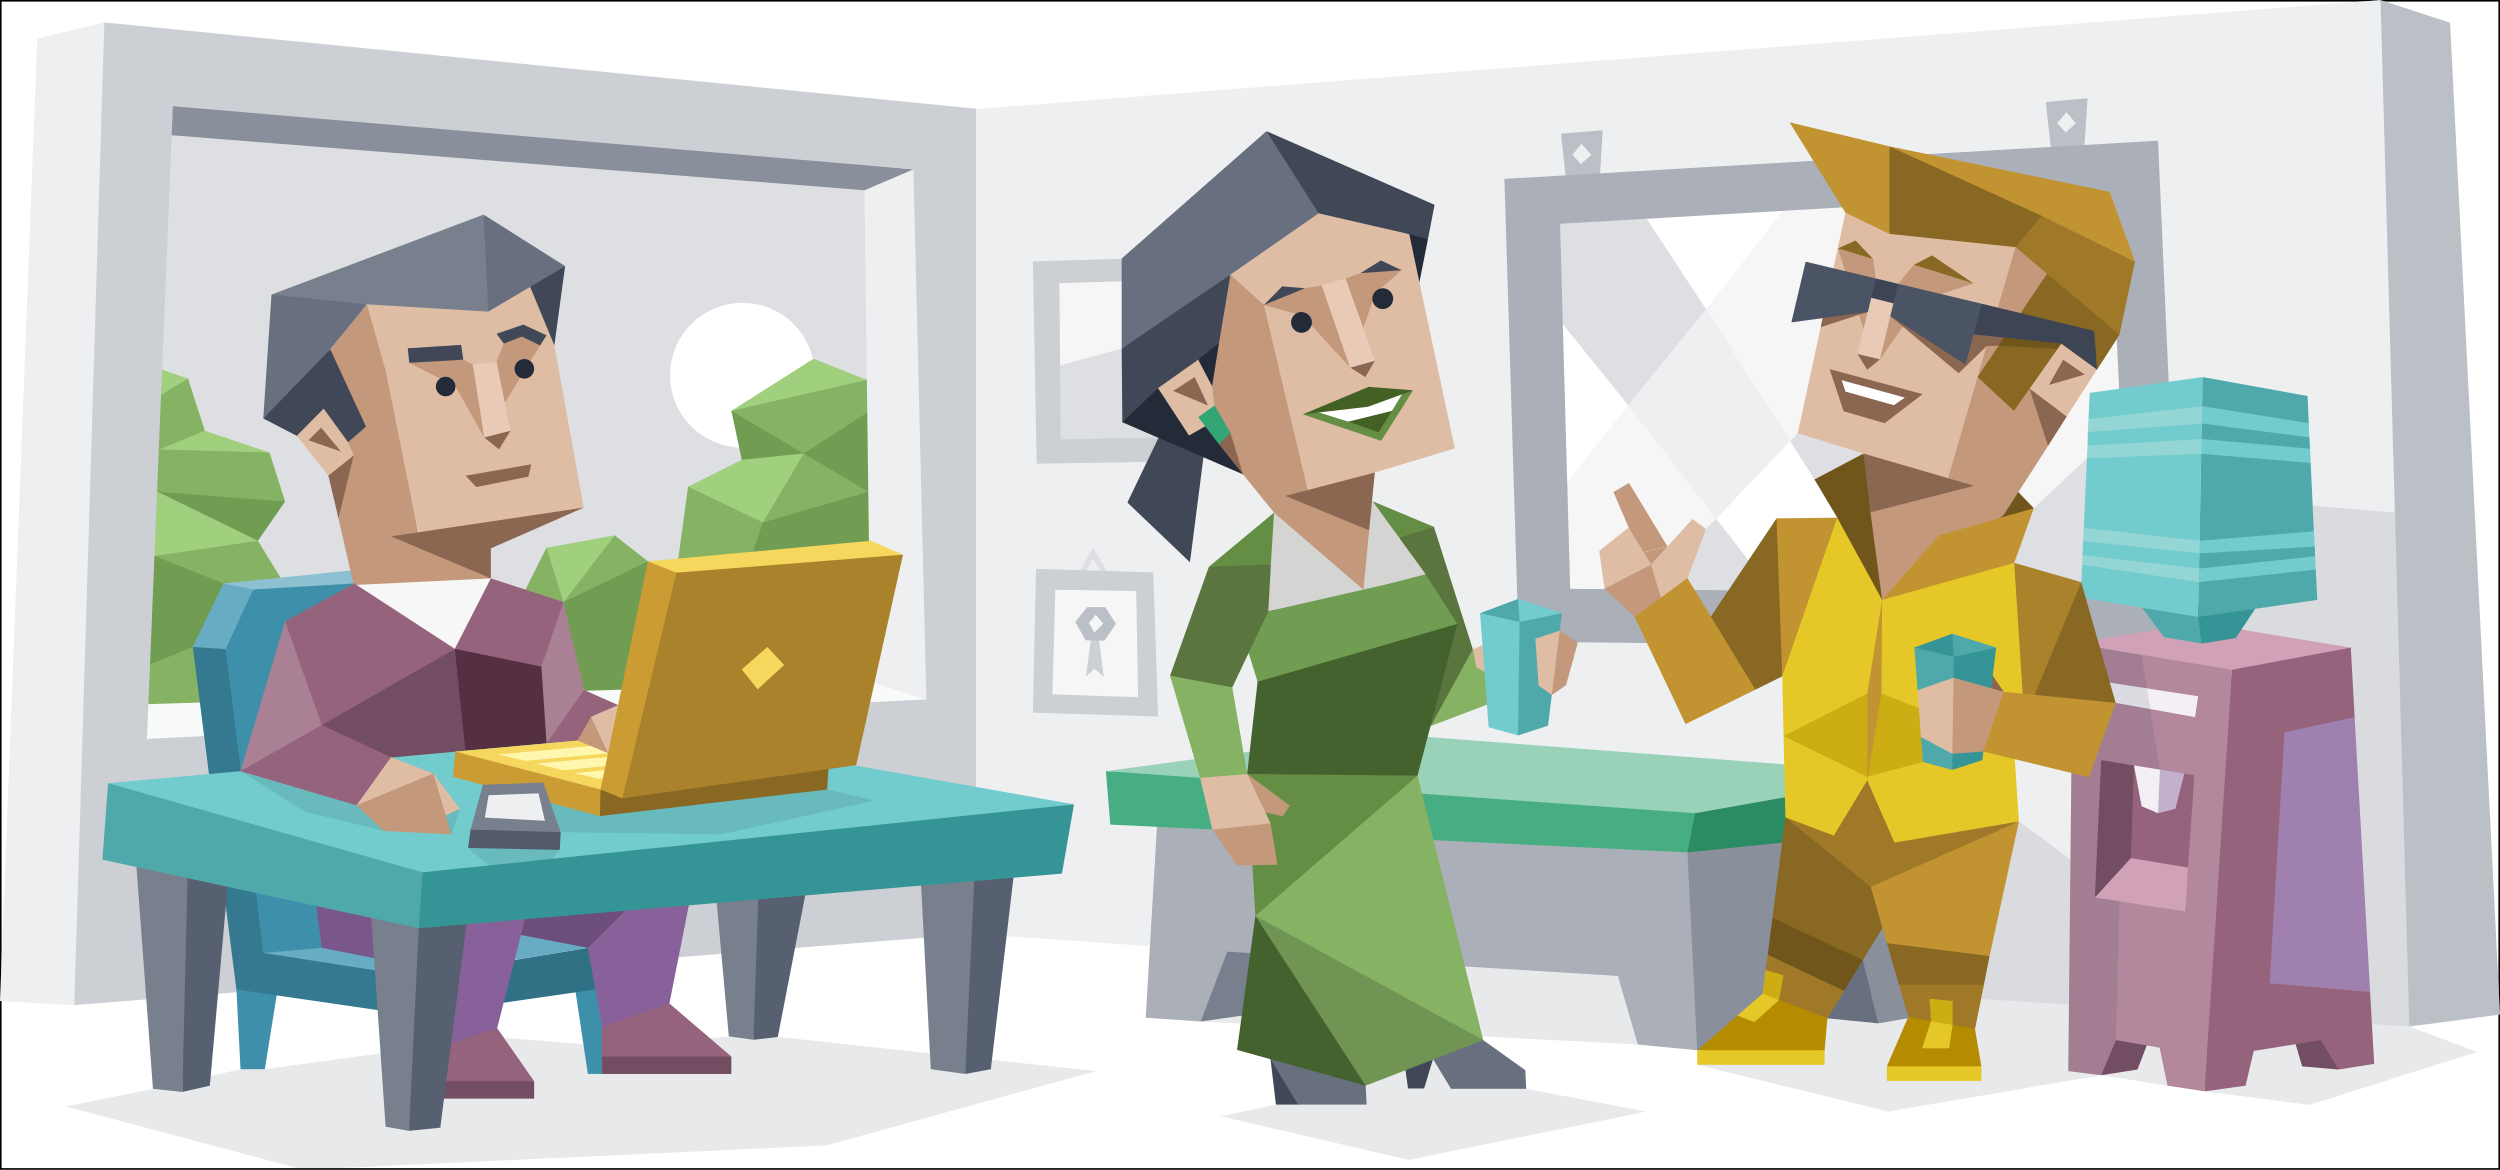 <?xml version="1.0" encoding="utf-8"?>
<!-- Generator: Adobe Illustrator 24.2.3, SVG Export Plug-In . SVG Version: 6.00 Build 0)  -->
<svg version="1.1" id="Layer_1" xmlns="http://www.w3.org/2000/svg" xmlns:xlink="http://www.w3.org/1999/xlink" x="0px" y="0px"
	 viewBox="0 0 791 370.1" style="enable-background:new 0 0 791 370.1;" xml:space="preserve">
<rect x="0" y="0" width="791" height="370.1" fill="#333333" stroke="none"/>
<style type="text/css">
	.st0{fill:#FFFFFF;stroke:#000000;stroke-miterlimit:10;}
	.st1{fill-rule:evenodd;clip-rule:evenodd;fill:#DDDFE2;}
	.st2{fill:#FFFFFF;}
	.st3{fill-rule:evenodd;clip-rule:evenodd;fill:#86B264;}
	.st4{fill-rule:evenodd;clip-rule:evenodd;fill:#709D52;}
	.st5{fill-rule:evenodd;clip-rule:evenodd;fill:#A0CF7E;}
	.st6{fill-rule:evenodd;clip-rule:evenodd;fill:#BBBFC6;}
	.st7{fill-rule:evenodd;clip-rule:evenodd;fill:#EEEFF1;}
	.st8{fill-rule:evenodd;clip-rule:evenodd;fill:#F6F6F7;}
	.st9{fill-rule:evenodd;clip-rule:evenodd;fill:#FFFFFF;}
	.st10{fill-rule:evenodd;clip-rule:evenodd;fill:#ABAFB8;}
	.st11{fill-rule:evenodd;clip-rule:evenodd;fill:#CCCFD4;}
	.st12{fill-rule:evenodd;clip-rule:evenodd;fill:#F9FAFA;}
	.st13{fill-rule:evenodd;clip-rule:evenodd;fill:#89909B;}
	.st14{opacity:0.1;fill-rule:evenodd;clip-rule:evenodd;fill:#1D2432;enable-background:new    ;}
	.st15{fill-rule:evenodd;clip-rule:evenodd;fill:#787F8D;}
	.st16{fill-rule:evenodd;clip-rule:evenodd;fill:#68707F;}
	.st17{fill-rule:evenodd;clip-rule:evenodd;fill:#99D1B9;}
	.st18{fill-rule:evenodd;clip-rule:evenodd;fill:#47AD82;}
	.st19{fill-rule:evenodd;clip-rule:evenodd;fill:#2B8B62;}
	.st20{fill-rule:evenodd;clip-rule:evenodd;fill:#3E90AA;}
	.st21{fill-rule:evenodd;clip-rule:evenodd;fill:#317186;}
	.st22{fill-rule:evenodd;clip-rule:evenodd;fill:#8DC1D2;}
	.st23{fill-rule:evenodd;clip-rule:evenodd;fill:#67ACC3;}
	.st24{fill-rule:evenodd;clip-rule:evenodd;fill:#347990;}
	.st25{fill-rule:evenodd;clip-rule:evenodd;fill:#576071;}
	.st26{fill-rule:evenodd;clip-rule:evenodd;fill:#96637C;}
	.st27{fill:#734D61;}
	.st28{fill-rule:evenodd;clip-rule:evenodd;fill:#6C4D7B;}
	.st29{fill-rule:evenodd;clip-rule:evenodd;fill:#88619A;}
	.st30{fill-rule:evenodd;clip-rule:evenodd;fill:#7A578A;}
	.st31{fill-rule:evenodd;clip-rule:evenodd;fill:#F7F7F7;}
	.st32{fill-rule:evenodd;clip-rule:evenodd;fill:#DFBDA5;}
	.st33{fill-rule:evenodd;clip-rule:evenodd;fill:#C3987B;}
	.st34{fill-rule:evenodd;clip-rule:evenodd;fill:#404857;}
	.st35{fill-rule:evenodd;clip-rule:evenodd;fill:#AA8094;}
	.st36{fill-rule:evenodd;clip-rule:evenodd;fill:#E8CAB6;}
	.st37{fill-rule:evenodd;clip-rule:evenodd;fill:#8B6651;}
	.st38{fill-rule:evenodd;clip-rule:evenodd;fill:#734D61;}
	.st39{fill-rule:evenodd;clip-rule:evenodd;fill:#543042;}
	.st40{fill:#232A38;}
	.st41{fill-rule:evenodd;clip-rule:evenodd;fill:#72CBCC;}
	.st42{fill-rule:evenodd;clip-rule:evenodd;fill:#CC9C34;}
	.st43{fill-rule:evenodd;clip-rule:evenodd;fill:#886822;}
	.st44{fill-rule:evenodd;clip-rule:evenodd;fill:#F4D75C;}
	.st45{fill-rule:evenodd;clip-rule:evenodd;fill:#FFF7AE;}
	.st46{fill-rule:evenodd;clip-rule:evenodd;fill:#51596A;}
	.st47{fill-rule:evenodd;clip-rule:evenodd;fill:#AA822B;}
	.st48{fill-rule:evenodd;clip-rule:evenodd;fill:#4FA9AA;}
	.st49{fill-rule:evenodd;clip-rule:evenodd;fill:#359496;}
	.st50{fill-rule:evenodd;clip-rule:evenodd;fill:#B3889D;}
	.st51{fill-rule:evenodd;clip-rule:evenodd;fill:#D1A1B8;}
	.st52{fill:#94D5D5;}
	.st53{fill-rule:evenodd;clip-rule:evenodd;fill:#9F80AE;}
	.st54{fill-rule:evenodd;clip-rule:evenodd;fill:#F3EFF5;}
	.st55{fill-rule:evenodd;clip-rule:evenodd;fill:#C3B0CC;}
	.st56{fill-rule:evenodd;clip-rule:evenodd;fill:#C29431;}
	.st57{fill-rule:evenodd;clip-rule:evenodd;fill:#71561C;}
	.st58{fill-rule:evenodd;clip-rule:evenodd;fill:#B58B00;}
	.st59{fill-rule:evenodd;clip-rule:evenodd;fill:#E5C828;}
	.st60{fill:#E5C828;}
	.st61{fill-rule:evenodd;clip-rule:evenodd;fill:#9F7928;}
	.st62{fill-rule:evenodd;clip-rule:evenodd;fill:#3D4554;}
	.st63{fill-rule:evenodd;clip-rule:evenodd;fill:#4B5464;}
	.st64{fill-rule:evenodd;clip-rule:evenodd;fill:#CCAD14;}
	.st65{fill-rule:evenodd;clip-rule:evenodd;fill:#232A38;}
	.st66{fill-rule:evenodd;clip-rule:evenodd;fill:#5A753D;}
	.st67{fill-rule:evenodd;clip-rule:evenodd;fill:#648E43;}
	.st68{fill-rule:evenodd;clip-rule:evenodd;fill:#44622D;}
	.st69{fill-rule:evenodd;clip-rule:evenodd;fill:#D4D4D3;}
	.st70{fill-rule:evenodd;clip-rule:evenodd;fill:#709453;}
	.st71{fill-rule:evenodd;clip-rule:evenodd;fill:#33A474;}
	.st72{fill-rule:evenodd;clip-rule:evenodd;fill:#446125;}
</style>
<rect x="0" class="st0" width="791" height="370.1"/>
<polygon class="st1" points="41.6,22.5 295.9,51.6 291.1,235.3 34.2,247.8 "/>
<ellipse transform="matrix(0.16 -0.987 0.987 0.16 80.177 331.577)" class="st2" cx="234.9" cy="118.7" rx="22.9" ry="22.9"/>
<polygon class="st3" points="284.3,124.1 274.2,120.2 257.4,117.5 231.4,130 237.7,138.4 234.7,145.5 233.1,153 217.7,154 
	214,181.2 205,177.6 194.5,169.4 183.9,175 172.9,173.3 163.8,191.5 140.9,203.3 96.4,195.2 81.6,171.1 81.6,163.4 90.2,158.7 
	85.3,143.2 69.6,140.6 64.8,136.3 59.5,119.8 42.6,116.7 37.8,245.4 280.1,230.9 "/>
<polygon class="st4" points="231.4,130 254.3,143.5 284.3,124.1 274.7,155.6 254.3,143.5 234.7,145.5 "/>
<polygon class="st4" points="274.7,155.6 241.4,165.3 232.3,191.3 248.1,221.3 282.6,219.4 289,186.6 "/>
<polygon class="st4" points="205,177.6 178.3,190.5 161,201.6 156.8,218.1 172.4,226.7 207.8,225.3 209.5,199.9 "/>
<polygon class="st4" points="90.2,158.7 49.8,155.6 81.6,171.1 "/>
<polygon class="st4" points="44.7,174.2 70.7,184.6 70,200.8 61,204.7 39,213.7 "/>
<polygon class="st5" points="59.5,119.8 43.7,129.3 41.6,113.7 "/>
<polygon class="st5" points="64.8,136.3 50.4,142.2 85.3,143.2 "/>
<polygon class="st5" points="81.6,171.1 48.9,175.9 44.2,166.1 49.8,155.6 "/>
<polygon class="st5" points="194.5,169.4 178.3,190.5 172.9,173.3 "/>
<polygon class="st5" points="217.7,154 241.4,165.3 254.3,143.5 234.7,145.5 "/>
<polygon class="st5" points="231.4,130 257.4,113.5 274.2,120.2 "/>
<polygon class="st6" points="753.2,0 775.2,7.2 791,321 762.3,324.8 743.8,200.5 "/>
<polygon class="st7" points="308.8,34.5 753.2,0 762.3,324.8 594.8,314 470.6,293.7 388.3,301.1 308.8,295.5 303,137.2 "/>
<polygon class="st6" points="495.8,59.7 493.9,42.3 507.1,41.2 506,59.5 "/>
<polygon class="st7" points="497.5,49 500.4,45.5 503.5,49 500.2,51.9 "/>
<polygon class="st6" points="649.2,49.7 647.3,32.3 660.5,31.1 659.3,49.5 "/>
<polygon class="st7" points="650.9,39 653.8,35.5 656.8,39 653.6,41.9 "/>
<polygon class="st8" points="484.3,65.3 676.2,54.1 683,194.6 487.8,192.8 "/>
<polygon class="st7" points="539.8,97.8 574.1,151.7 605.5,182.3 574.1,204.2 515.1,128.2 519,106.5 "/>
<polygon class="st1" points="490.4,64.9 517.6,63.9 539.8,97.8 515.1,128.2 489.6,96.6 "/>
<polygon class="st9" points="539.8,97.8 568.8,60.7 517.6,63.9 "/>
<polygon class="st9" points="515.1,128.2 489.6,160.4 489.6,96.6 "/>
<polygon class="st1" points="568.8,137.1 566.4,139.6 559.3,156.6 543,164.1 539.8,167.4 520.1,190.4 558.8,194.6 609.1,195.2 
	623.9,145 580.1,132.6 "/>
<polygon class="st9" points="543,164.1 574.1,204.2 602.6,185.8 574.1,151.7 566.4,139.6 "/>
<polygon class="st1" points="643.5,160.8 660.3,145 677.6,131.5 669.4,189.1 663.5,195.8 627,191.1 635.8,175 "/>
<path class="st10" d="M682.8,44.5L476,56.6l4.5,146.4l209.4,2.4L682.8,44.5z M496.8,186.3l-3.2-115.5l173.9-10.1l6.1,127.3
	L496.8,186.3z"/>
<polygon class="st8" points="333,86.7 373.4,85.4 373.8,141.2 333.5,142.1 "/>
<polygon class="st1" points="333.9,116 354.9,110.3 370.2,110.3 373.1,140.6 333.9,141.6 "/>
<path class="st11" d="M378.2,81.2l-51.4,1.5l1.2,64l51.4-0.8L378.2,81.2z M335.6,139l-0.4-49.4l36-1.1l0.4,49.8L335.6,139z"/>
<polygon class="st1" points="340.9,182.3 345.8,173.2 351.5,182.7 349.5,182.7 345.7,176.8 342.5,182.7 "/>
<polygon class="st11" points="327.8,180 364.9,181.1 366.4,226.7 326.8,225.5 "/>
<polygon class="st8" points="333.9,186.6 359.5,187 360.1,220.6 333,219.7 "/>
<polygon class="st11" points="347.6,201.4 349.2,214.1 346.3,211.6 343.6,214 345.3,201.1 346.5,201 "/>
<polygon class="st6" points="340.2,196.8 344,192.1 349.7,192.1 353.1,197.4 349.4,202.7 343.5,202.6 "/>
<polygon class="st8" points="344.5,197.1 346.7,194.5 349.1,197.3 346.3,200.1 "/>
<polygon class="st12" points="275.5,215.8 36.5,223.1 36.5,241.3 300,228.5 297.3,217.6 "/>
<polygon class="st7" points="273.5,60.2 275.5,215.8 293.1,221.3 303,167.8 295.4,44.5 "/>
<polygon class="st13" points="289,53.6 273.5,60.2 49.5,42.4 49.5,29.8 "/>
<path class="st7" d="M33,7.1l-21.2,5.1L0,316.7l23.5,1.4c0,0,14.3-147.8,14.3-149.5C37.8,166.8,33,7.1,33,7.1z"/>
<path class="st11" d="M33,7.1l-9.5,310.9l285.3-22.6v-261L33,7.1z M46.5,233.8l8.2-200.2L289,53.6l4.1,167.7L46.5,233.8z"/>
<polygon class="st14" points="20.9,350.1 48.4,344.5 76.1,338.3 80.7,331.8 83.8,338.3 157.3,328.2 196.6,331.3 230.6,327.9 
	239,320.5 246.1,328.1 346.7,338.9 261.5,362.4 96,370.1 "/>
<polygon class="st14" points="362.5,322 375.8,313.4 379.9,323.2 518.2,330.5 535.2,322.1 545.4,330.8 537,336.9 597.5,351.7 
	664.8,340.2 685.8,343.5 696,334.3 697.5,345.3 730.7,349.6 783.8,332.8 762.3,324.8 757.7,162.2 716.6,158.7 694.3,182.7 
	689.9,212.9 663.5,278.1 638.8,259.9 556.3,275.1 388.1,282.8 "/>
<polygon class="st14" points="403.7,349.5 386.2,353.2 445.7,367 520.8,351.7 482.9,344.5 461.1,334.1 439.7,327.4 418.2,343.5 "/>
<polygon class="st15" points="379.9,323.2 394.6,321.1 412.2,295.5 383.5,295.5 "/>
<polygon class="st16" points="594.3,323.8 578.2,322.2 577,313.9 571.7,293 593.1,297.7 "/>
<polygon class="st13" points="533.9,269.7 569.7,258.7 600.2,262.5 610.5,321 594.3,323.8 589.4,303.8 560.8,306.9 557.7,327 
	537,332.3 527.8,286.1 "/>
<polygon class="st10" points="366.4,255.7 362.5,322 379.9,323.2 388.3,301.1 511.9,308.8 518.2,330.5 537,332.3 533.9,269.7 
	460.3,250.4 "/>
<polygon class="st17" points="349.9,244 535.2,263.2 605.7,245 437.5,232.1 "/>
<polygon class="st18" points="349.9,244 351.3,260.9 533.9,269.7 541,262.2 536.3,257.3 "/>
<polygon class="st19" points="533.9,269.7 606.7,262.2 605.7,245 536.3,257.3 "/>
<polygon class="st20" points="74.8,313.1 76.1,338.3 83.8,338.3 88.5,308.9 "/>
<polygon class="st20" points="181.7,311.1 186,339.8 190.5,339.8 196.9,307.1 "/>
<polygon class="st21" points="131.8,308.9 186,299.9 194.8,298.3 193,312.4 131.2,321.3 "/>
<polygon class="st22" points="70.7,184.6 129.5,178.6 139.2,188.8 74,190.5 "/>
<polygon class="st23" points="61,204.7 70.7,184.6 80.1,186.5 72.4,213.8 "/>
<polygon class="st24" points="71.4,205.4 61,204.7 74.8,313.1 131.2,321.3 131.8,308.9 84.8,296.5 "/>
<polygon class="st23" points="83.3,301.5 130.7,308.9 186,299.9 198.4,289.8 146.6,277.1 97.6,289.8 "/>
<polygon class="st20" points="80.1,186.5 112.1,184.6 144.1,184.6 156.8,293.7 101.8,299.9 83.3,301.5 71.4,205.4 "/>
<polygon class="st15" points="226,277.1 230.6,327.9 238.4,329 244.3,272.8 "/>
<polygon class="st25" points="238.4,329 246.1,328.1 257.4,269.7 240.3,272.8 "/>
<polygon class="st25" points="305.4,339.8 313.5,338.3 322,266.4 303,268.9 "/>
<polygon class="st15" points="291.1,273.8 294.5,338.3 305.4,339.8 308.8,266.6 "/>
<polygon class="st25" points="57.7,345.5 66.4,343.5 73.3,265.8 56.2,269.9 "/>
<polygon class="st15" points="42.6,266.6 48.4,344.5 57.7,345.5 59.5,270.8 "/>
<polygon class="st26" points="157.3,325.3 169,342.1 155.3,345.1 136.1,342.1 136.1,332.5 145.5,325.1 "/>
<rect x="136.1" y="342.1" class="st27" width="32.9" height="5.5"/>
<polygon class="st26" points="211.8,317.5 231.4,334.3 211,337.3 190.5,334.3 190.5,324.8 200,317.4 "/>
<rect x="190.5" y="334.3" class="st27" width="40.9" height="5.5"/>
<polygon class="st28" points="153.7,293.7 186,299.9 213.2,283.8 169.8,277.1 "/>
<polygon class="st29" points="186,299.9 190.5,324.8 211.8,317.5 219.6,278.1 203.9,282.1 "/>
<polygon class="st30" points="98.6,276 101.8,299.9 133.7,306.2 139.3,285.8 "/>
<polygon class="st29" points="137.1,291.1 167,287.3 157.3,325.3 136.1,332.5 133.7,306.2 "/>
<polygon class="st31" points="112.1,184.6 145.9,216.5 155.3,183 133,179.5 "/>
<polygon class="st32" points="154.5,98.6 162.5,90 171.6,88.3 184.7,160.6 160.9,166.6 132.6,168.6 118.8,119.4 116.1,96.3 
	135.7,93.9 "/>
<polygon class="st33" points="149.6,171.8 184.7,160.6 132.6,170.1 122,117.2 116.1,96.3 104.5,110.5 107.8,121.5 115.8,135 
	112.2,136 110.1,139.9 105.8,136.8 102.4,129.3 98.6,135.2 93.9,137.9 100.8,143.6 103.9,150.5 105.9,154.9 107,163.6 111.9,185.1 
	155.3,183 "/>
<polygon class="st34" points="175.4,109.3 178.8,84.2 165.9,86.3 "/>
<polygon class="st35" points="178.3,190.5 184.8,218.3 187.9,242.8 169.8,240.7 169,206.8 "/>
<polygon class="st26" points="184.8,218.3 195.6,223.1 196.9,242.1 177.4,243.6 172.9,235.2 "/>
<polygon class="st33" points="129.5,114.8 144.1,122.3 153.2,138.4 152.1,123.4 149.6,115.4 146.6,113.8 139.9,112.8 "/>
<polygon class="st33" points="159.4,108.7 157.1,114.4 156.8,120.3 159.7,127.5 170.9,109.3 165,104.6 "/>
<polygon class="st34" points="145.9,109.1 129,110.2 129.5,114.8 146.6,113.8 "/>
<polygon class="st34" points="157.1,105.6 165.6,102.7 172.9,106.1 170.9,109.3 165.1,106.5 159.4,108.7 "/>
<polygon class="st36" points="157.1,114.4 161.5,136.3 158,138.7 153.2,138.4 149.6,115.4 "/>
<polygon class="st32" points="110.1,139.9 111.9,144.1 107.4,150.9 103.9,150.5 93.9,137.9 102.4,129.3 "/>
<polygon class="st16" points="154.5,98.6 178.8,84.2 153,67.9 151,84.8 "/>
<polygon class="st15" points="154.5,98.6 153,67.9 85.9,93.2 100.3,97.6 116.1,96.3 "/>
<polygon class="st16" points="85.9,93.2 83.3,132.4 95,122.6 104.5,110.5 116.1,96.3 "/>
<polygon class="st34" points="104.5,110.5 115.8,135 110.1,139.9 102.4,129.3 93.9,137.9 83.3,132.4 "/>
<polygon class="st37" points="97.6,139.3 101.6,135.3 107.9,142.9 "/>
<polygon class="st37" points="103.9,150.5 111.9,144.1 107.1,164 "/>
<polygon class="st37" points="161.5,136.3 157.9,142.2 153.2,138.4 "/>
<polygon class="st26" points="112.1,184.6 143.9,205.3 125.6,219.9 103,233.8 95.4,216.3 90.2,196.6 "/>
<polygon class="st26" points="155.3,183 178.3,190.5 171.3,210.9 158.4,213.7 143.9,205.3 "/>
<polygon class="st38" points="101.8,229.4 109.3,255.8 117.1,262.4 150.2,265.8 150.4,232.9 143.9,205.3 "/>
<polygon class="st39" points="143.9,205.3 171.3,210.9 174.7,261.8 150.2,265.8 "/>
<path class="st40" d="M169,116.7c0,1.7-1.4,3.1-3.1,3.1c-1.7,0-3.1-1.4-3.1-3.1c0-1.7,1.4-3.1,3.1-3.1S169,115,169,116.7
	C169,116.7,169,116.7,169,116.7z"/>
<path class="st40" d="M144.1,122.3c0,1.7-1.4,3.1-3.1,3.1s-3.1-1.4-3.1-3.1c0-1.7,1.4-3.1,3.1-3.1
	C142.6,119.2,144.1,120.6,144.1,122.3C144.1,122.3,144.1,122.3,144.1,122.3z"/>
<polygon class="st37" points="123.7,169.7 184.7,160.6 155.3,173.5 155.3,183 "/>
<polygon class="st41" points="34.2,247.8 211.5,231.7 339.8,254.5 133.3,284.8 "/>
<polygon class="st14" points="261.7,249.8 276.8,253.3 228,264 177.4,263.3 157.1,246.9 216.9,242.8 "/>
<polygon class="st14" points="76.1,244 96.4,256.8 121.4,262.9 133.7,260.5 142.8,264 145.5,255.9 114.9,245.4 "/>
<polygon class="st14" points="177.1,268.9 174.7,271.8 154.5,273.8 148.1,268.3 159.3,264.3 "/>
<polygon class="st35" points="90.2,196.6 76.1,244 98.5,246.9 101.8,229.4 "/>
<polygon class="st26" points="101.8,229.4 123.7,239.6 122.9,246.9 112.8,254.8 76.1,244 "/>
<polygon class="st37" points="147.3,150.5 168.1,146.9 167.2,150.8 150.7,154.1 "/>
<polygon class="st32" points="123.7,239.6 137.1,244.7 128.2,254.8 112.8,254.8 "/>
<polygon class="st32" points="137.1,244.7 145.5,255.9 139.4,258.7 "/>
<polygon class="st33" points="137.1,244.7 142.8,264 121.4,262.9 112.8,254.8 "/>
<polygon class="st42" points="144.1,237.8 143.3,245.8 189.8,258.2 196.2,245.3 "/>
<polygon class="st43" points="189.8,258.2 261.7,249.8 262.3,240.7 209.2,241.4 190,249.8 "/>
<polygon class="st44" points="144.1,237.8 211.5,231.7 262.3,240.7 190,249.8 "/>
<polygon class="st45" points="157.7,238.7 211.1,233.8 246.1,240.2 189.1,246.4 "/>
<polygon class="st44" points="163.3,241 225.7,235.3 228,236.1 166.6,241.9 "/>
<polygon class="st44" points="176.6,243.9 238.2,237.6 240.6,238.3 178.5,245 "/>
<polygon class="st15" points="152.8,248.3 171.9,247.6 177.4,263.3 161.1,265.4 148.9,262.5 "/>
<polygon class="st46" points="148.9,262.5 148.1,268.3 177.1,268.9 177.4,263.3 "/>
<polygon class="st7" points="153.4,258.7 154.6,251.6 170.4,251 172.4,259.7 "/>
<polygon class="st33" points="195.6,223.1 187,226.8 182.7,234.3 192.4,238.3 200.8,235.6 "/>
<polygon class="st32" points="187,226.8 192.4,238.3 202.5,235.6 195.6,223.1 "/>
<polygon class="st42" points="190,249.8 205,177.6 227,181.2 196.9,252.6 "/>
<polygon class="st44" points="205,177.6 275.5,171.1 285.7,175.5 247.7,187 214,181.2 "/>
<polygon class="st47" points="214,181.2 285.7,175.5 270.9,242.1 196.9,252.6 "/>
<polygon class="st44" points="234.7,211.8 242.8,204.7 248.1,210.4 239.7,218.1 "/>
<polygon class="st15" points="117.1,284.8 122,356.5 129.4,357.8 137.5,289.7 "/>
<polygon class="st25" points="129.4,357.8 139.3,356.8 148.9,282.5 132.5,293.7 "/>
<polygon class="st48" points="34.2,247.8 32.4,272 132.5,293.7 140.2,284.8 133.7,276 "/>
<polygon class="st49" points="132.5,293.7 336,276.4 339.8,254.5 133.7,276 "/>
<polygon class="st38" points="664.8,340.2 676.3,338.4 683,321 664.8,325.4 "/>
<polygon class="st38" points="739.9,338.4 728.4,337.4 722.8,318.4 737.6,321 "/>
<polygon class="st26" points="706.2,211.9 720,206.5 743.8,204.9 745,226.9 736.6,265.4 749.9,313.9 751.2,336.6 739.9,338.4 
	734.3,329.1 713.1,332.5 710.5,343.5 697.5,345.3 698.4,261.3 "/>
<polygon class="st50" points="655.8,203.6 654.4,338.9 664.8,340.2 669.5,329.1 683.3,331.5 685.8,343.5 697.5,345.3 706.2,211.9 
	674.2,203.6 "/>
<polygon class="st51" points="655.8,203.6 695.7,197 743.8,204.9 706.2,211.9 "/>
<polygon class="st49" points="696.5,203.6 707.4,201.9 716.6,188 693.2,191.6 "/>
<polygon class="st48" points="675.6,189.4 684.7,201.6 696.5,203.6 695.5,195.2 686.3,189.8 "/>
<polygon class="st41" points="661.2,124.3 696.9,119.3 696.3,151 695.5,195.2 658.3,189.1 658.8,178.7 660.6,177.4 658.9,175.6 
	659.1,171.2 660.6,169.6 659.3,167 660.3,145 662,142.8 660.5,141 660.6,136.7 663.1,134.4 660.8,132.6 "/>
<polygon class="st48" points="696.9,119.3 730.1,125.3 730.5,133.9 728.2,135.8 730.7,138.4 730.9,142 729.2,143.8 731.1,146.5 
	732.1,168.1 729,170.7 732.4,172.9 732.5,176 731.1,178.6 732.7,180.2 733.2,189.8 695.5,195.2 "/>
<polygon class="st52" points="660.6,136.7 696.7,134 698.2,131.3 696.8,128.5 660.8,132.6 "/>
<polygon class="st52" points="696.5,143.6 698.5,141.1 696.6,138.9 660.5,141 660.3,145 "/>
<polygon class="st52" points="695.7,184.2 698.8,181.4 695.8,179.9 658.9,175.6 658.8,178.7 "/>
<polygon class="st52" points="695.9,175.1 697.4,173.1 696,171.1 659.3,167 659.1,171.2 "/>
<polygon class="st41" points="696.8,128.5 730.5,133.9 730.7,138.4 696.7,134 "/>
<polygon class="st41" points="696.6,138.9 730.9,142 731.1,146.5 696.5,143.6 "/>
<polygon class="st41" points="696,171.1 732.1,168.1 732.4,172.9 695.9,175.1 "/>
<polygon class="st41" points="695.8,179.9 732.5,176 732.7,180.2 695.7,184.2 "/>
<polygon class="st53" points="745,226.9 722.8,231.7 718.1,311.1 749.9,313.9 "/>
<polygon class="st54" points="665.6,215.7 695.5,220.3 694.5,226.9 665,221.6 "/>
<polygon class="st26" points="667.8,244.5 675.2,242.2 682.8,246.9 691.1,244.8 694.3,245.3 692.3,274.5 667.5,279.4 "/>
<polygon class="st38" points="675.2,242.2 674.2,271.5 673.9,279.9 662.8,284 664.8,240.5 "/>
<polygon class="st51" points="662.8,284 674.2,271.5 692.3,274.5 691.4,288.4 "/>
<polygon class="st54" points="675.2,242.2 677.6,255.1 682.8,257.3 685.3,249.4 683.4,243.5 "/>
<polygon class="st55" points="682.8,257.3 688.3,255.9 691.1,244.8 683.4,243.5 "/>
<polygon class="st14" points="655.8,203.6 677.6,207.2 683.4,243.5 664.8,240.5 662.8,284 670.6,285.1 669.5,329.1 664.8,340.2 
	654.4,338.9 "/>
<polygon class="st43" points="658.5,184.2 629.5,227.8 648.9,234.4 669.4,222.4 "/>
<polygon class="st43" points="562.1,164 539.3,198.1 542.7,214.4 555.4,218.2 563.9,214 566.8,185.2 "/>
<polygon class="st56" points="555.4,218.2 533.9,182.9 523.9,186.5 517.2,195.2 533.3,229.1 "/>
<polygon class="st43" points="564.9,258.6 560.8,290.4 571,306.9 589.4,303.8 607.4,274.3 "/>
<polygon class="st57" points="589.4,303.8 560.8,290.4 559.3,302.1 568.8,313.9 583.5,313.5 "/>
<polygon class="st58" points="557.1,316.7 549.7,321.3 537,332.4 560.1,334.1 577.3,332.4 578.2,322.2 562.1,312.8 "/>
<polygon class="st59" points="562.9,316.4 555.1,323.4 549.7,321.3 557.7,314.4 560.8,312.8 "/>
<polygon class="st56" points="591.9,280.6 597,298.4 613.3,306.9 629.5,302.5 638.8,259.9 604.5,269.9 "/>
<polygon class="st43" points="629.5,302.5 597,298.4 600.8,311.5 614.5,319.2 627.7,311.6 "/>
<polygon class="st58" points="603.8,321.7 597,337.4 613.5,339.7 626.9,337.4 624.9,325.6 617.8,321.1 614.2,320.1 610.8,320.1 "/>
<rect x="597" y="337.4" class="st60" width="29.9" height="4.6"/>
<polygon class="st59" points="617.8,324.2 616.7,331.7 608.1,331.7 611,323 614.2,322.2 "/>
<rect x="537" y="332.3" class="st60" width="40.3" height="4.6"/>
<polygon class="st61" points="564.9,258.6 591.9,280.6 638.8,259.9 606.3,255.4 590.8,245.8 581.3,252.9 "/>
<polygon class="st59" points="569.7,168.9 581.3,163.8 589.2,174.6 595.5,189.8 616.5,182.7 637.3,178.1 647,188.9 640.5,227.8 
	637.3,237.9 638.8,259.9 599.4,266.6 590.8,246.9 580.2,264.4 564.9,258.6 563.9,214 "/>
<polygon class="st57" points="643.5,160.8 635.7,152.7 634.5,160.1 629.7,168.1 "/>
<polygon class="st57" points="589.6,143.5 574.1,151.7 581.3,163.8 595.5,189.8 594.8,163.3 "/>
<polygon class="st47" points="640.5,227.8 637.3,178.1 658.5,184.2 "/>
<polygon class="st56" points="562.1,164 563.9,214 581.3,163.8 "/>
<polygon class="st32" points="642.9,78.7 600.6,62.2 583.9,67.3 568.8,137.1 589.6,143.5 592.4,152.6 595.3,158.5 614.4,168.9 
	630.1,159 653.9,131.8 663.5,116.9 666.2,101.6 "/>
<polygon class="st33" points="637.7,78.2 615.9,152.9 589.6,143.5 592,152.9 591.8,162.1 595.5,189.8 619.6,176 634.1,162.7 
	648,141.1 648.4,135 642.1,122.9 652.2,108.7 663.5,116.9 670.6,105.9 649,84.7 642.9,78.7 "/>
<polygon class="st33" points="594.8,113.7 607.9,95.1 624.4,89.7 605.5,83.8 600.6,89.8 593.7,102.2 "/>
<polygon class="st33" points="593.5,88.1 592.7,82 581.5,78.6 590.3,106.3 "/>
<polygon class="st37" points="642.1,122.9 653.9,131.8 648,141.1 "/>
<polygon class="st37" points="598.1,100 619.7,118.1 628.6,109.5 632.4,109.4 638.3,105.1 624.4,102.1 "/>
<polygon class="st37" points="590.9,98.7 576.1,103.5 576.7,100.6 579.6,95.4 "/>
<polygon class="st43" points="647.7,86.6 625.7,119.3 637.2,130 652.2,108.7 663.5,116.9 670.6,105.9 659.2,92.1 "/>
<polygon class="st36" points="589.6,89.7 602.6,93.2 598.1,100 594.8,113.7 591.3,114.4 587.7,112 590.9,98.7 "/>
<polygon class="st37" points="648.3,121.8 652.8,113.8 659.6,118.5 "/>
<polygon class="st43" points="624.4,89.7 611.3,80.8 605.5,83.8 "/>
<polygon class="st43" points="592.7,82 587.1,76.1 581.5,78.6 "/>
<polygon class="st37" points="578.9,116.8 608.3,124.7 596.3,133.9 583.3,130.1 "/>
<polygon class="st9" points="582.7,120.3 602.7,125.8 599.2,128.2 583.9,123.9 "/>
<polygon class="st37" points="587.7,112 590.8,117 594.8,113.7 "/>
<polygon class="st57" points="632.4,109.4 650.9,110.4 652.2,108.7 642.3,105.9 634.1,106.8 "/>
<polygon class="st37" points="589.6,143.5 624.6,153.7 591.8,162.1 "/>
<polygon class="st56" points="597.8,46.3 667.5,60.7 675.5,82.8 634.1,67.3 "/>
<polygon class="st61" points="637.7,78.2 670.6,105.9 675.5,82.8 646,68.3 634.1,69.7 "/>
<polygon class="st43" points="637.7,78.2 646,68.3 597.8,46.3 596.3,60.5 597.8,74 "/>
<polygon class="st56" points="597.8,46.3 566.2,38.7 583.9,67.3 597.8,74 "/>
<polygon class="st62" points="627,96.1 662.6,104.7 663.5,116.9 652.2,108.7 624.4,105.8 624.8,100.4 "/>
<polygon class="st62" points="593.5,88.1 600.6,89.8 601,92.8 599.1,96 592,94.2 591.3,91.6 "/>
<path class="st63" d="M571.3,82.8l22.2,5.3L591,98.7l-24.2,3.3L571.3,82.8L571.3,82.8z M600.6,89.8l26.4,6.3l-5.1,19.3L598.1,100
	L600.6,89.8z"/>
<polygon class="st56" points="613.5,169.4 643.5,160.8 637.3,178.1 595.5,189.8 "/>
<polygon class="st64" points="636.9,235.8 595.3,219.4 590.8,219.4 564.3,232.9 590.8,245.8 608.4,241.1 "/>
<polygon class="st56" points="595.5,189.8 595.3,219.4 590.8,246.9 590.8,219.4 "/>
<polygon class="st56" points="669.4,222.4 634,218.9 624.8,227.5 627.5,237.8 660.9,245.9 "/>
<polygon class="st61" points="627.7,311.6 600.8,311.5 603.8,321.7 611,323.1 614.2,320.1 617.8,324.3 624.9,325.6 "/>
<polygon class="st64" points="617.8,324.3 617.8,316.7 610.5,316 611,323.1 "/>
<polygon class="st61" points="583.5,313.5 559.3,302.1 558.6,306.9 562.9,316.4 578.2,322.2 "/>
<polygon class="st64" points="562.9,316.4 564.3,308.6 558.6,306.9 557.7,314.4 "/>
<polygon class="st33" points="533.9,182.9 527.6,172.9 516.9,175.5 507.7,186.3 517.2,195.2 "/>
<polygon class="st32" points="533.9,182.9 539.8,167.4 535.5,164.2 522.4,178.6 525.5,189.1 "/>
<polygon class="st33" points="527.6,172.9 515.4,152.8 510.5,155.7 518.8,175 "/>
<polygon class="st32" points="515.3,166.9 506,174.3 507.7,186.3 522.4,178.6 "/>
<polygon class="st37" points="634,218.9 629.2,211.9 624.8,218.9 "/>
<polygon class="st48" points="617.7,200.5 631.6,204.9 616.3,215.8 "/>
<polygon class="st49" points="605.7,204.9 617.7,200.5 618.2,207.8 611.9,212.9 "/>
<polygon class="st48" points="605.7,204.9 606.7,218.4 610,226.8 607.8,233.2 608.4,241.1 617.7,243.6 622,220.6 618.2,207.8 "/>
<polygon class="st49" points="618.2,207.8 631.6,204.9 627.2,240.5 617.7,243.6 "/>
<polygon class="st33" points="634,218.9 618.1,214.4 615.5,224.3 617.7,238.5 627.5,237.8 "/>
<polygon class="st32" points="618.1,214.4 606.7,218.4 607.8,233.2 617.7,238.5 "/>
<polygon class="st41" points="480.3,189.5 494.2,194 478.9,204.9 "/>
<polygon class="st48" points="468.3,194 480.3,189.5 480.8,196.8 474.5,202 "/>
<polygon class="st65" points="451.8,75.7 449.1,89.3 439.7,68.9 "/>
<polygon class="st34" points="445.6,322.1 451,328.9 453.4,335.1 450.6,344.4 445.5,344.4 443.7,331.5 "/>
<polygon class="st16" points="482.9,344.5 459.1,344.5 445.6,322.1 456.3,318.4 469.3,329.1 482.6,338.6 "/>
<polygon class="st34" points="405.3,327 410.7,333.9 414.1,341.6 410.7,349.5 403.7,349.5 402,335.2 "/>
<polygon class="st16" points="432.4,349.5 410.7,349.5 397.1,327 407.8,323.4 432.1,343.5 "/>
<polygon class="st34" points="366.9,137.8 356.7,159 376.5,177.9 381.3,140.6 "/>
<polygon class="st65" points="393.3,150.1 355.1,133.6 360.7,125.3 366.4,122.8 387,131.1 "/>
<polygon class="st66" points="442.7,170.1 447.2,167.6 453.7,166.7 466,205.4 465.7,217.1 452.7,229.7 445.4,216.1 "/>
<polygon class="st67" points="442.7,170.1 453.7,166.7 434.3,158.6 436.6,170.4 "/>
<polygon class="st3" points="466,205.4 472.8,208 475.4,213.5 473,222 452.7,229.7 "/>
<polygon class="st68" points="423.3,297.5 433.1,321.7 432.1,343.5 391.4,332.2 397.2,289.8 "/>
<polygon class="st69" points="434.3,158.6 414.6,168 403.1,162.2 400.8,180 401.3,193.4 434,196.3 451.1,181.7 "/>
<polygon class="st68" points="451.1,181.7 461.1,197.4 448.5,245.4 421.8,254.5 394.6,244.9 397.9,215.7 401.3,193.4 438.7,187.2 
	"/>
<polygon class="st4" points="461.1,197.4 397.9,215.7 391.7,195.8 401.3,193.4 438.6,184.9 451.1,181.7 "/>
<polygon class="st67" points="403.1,162.2 382.5,179.3 394.7,180.1 402.1,178.6 "/>
<polygon class="st66" points="382.5,179.3 370.2,213.8 380.1,218 389.9,217.5 401.3,193.4 402.1,178.6 "/>
<polygon class="st32" points="445.9,74.1 449.1,89.3 460.3,141.9 435,149.5 425.7,168.8 392.2,140.2 381.3,134.9 376.2,137.8 
	366.4,122.8 372.3,116 379.1,113.8 382.4,115.3 383.5,122.2 383.8,104.1 389.3,86.9 401.1,74.9 417.2,67.5 434,68.4 "/>
<polygon class="st33" points="389.3,86.9 399.9,96.5 414.1,156.6 430.3,155.9 433.2,167.8 431.4,186.6 403.1,162.2 393.3,150.1 
	389.3,142.4 385.7,140.6 383.5,122.2 383.7,113.1 385.7,108.5 384.7,101.4 "/>
<polygon class="st33" points="427.2,116.3 412.1,99.9 399.9,96.5 405.6,92.8 412.9,91.2 418.2,90.3 "/>
<polygon class="st33" points="425.7,88.1 430.5,86.4 436.9,84.1 443.5,85.5 435.3,92.6 431.3,103.8 "/>
<polygon class="st37" points="435,114.1 432,119.3 427.2,116.3 "/>
<polygon class="st36" points="418.2,90.3 427.2,116.3 435,114.1 425.7,88.1 "/>
<polygon class="st67" points="412.2,131.1 437,139.5 447.1,123.5 432.8,126.3 "/>
<polygon class="st37" points="371.2,123.7 378,119.3 382.2,128.3 "/>
<polygon class="st65" points="379.1,113.8 379.6,110.2 385.7,108.5 383.5,122.2 "/>
<polygon class="st34" points="355.1,133.6 354.9,110.3 370.7,96.2 389.3,86.9 385.7,108.5 379.1,113.8 366.4,122.8 "/>
<polygon class="st34" points="400.7,41.5 453.9,64.8 451.8,75.7 445.9,74.1 417.2,67.5 407.9,58.9 "/>
<polygon class="st16" points="354.9,110.3 354.9,81.8 400.7,41.5 417.2,67.5 389.3,86.9 "/>
<polygon class="st37" points="435,149.5 406.7,156.9 433.2,167.8 "/>
<polygon class="st37" points="389.3,136.9 393.3,150.1 385.7,140.6 386.6,136.9 "/>
<polygon class="st67" points="448.5,245.4 446.7,307.1 397.2,289.8 394.6,244.9 "/>
<polygon class="st70" points="448.5,245.4 448.6,283 469.3,329.1 432.1,343.5 397.2,289.8 "/>
<polygon class="st71" points="379.1,132 385.7,140.6 389.3,136.9 384.3,128.3 "/>
<path class="st65" d="M415.1,102c0,1.8-1.5,3.3-3.3,3.3s-3.3-1.5-3.3-3.3s1.5-3.3,3.3-3.3l0,0C413.6,98.8,415.1,100.2,415.1,102z"/>
<path class="st65" d="M440.8,94.5c0,1.8-1.5,3.3-3.3,3.3s-3.3-1.5-3.3-3.3s1.5-3.3,3.3-3.3l0,0C439.3,91.2,440.8,92.7,440.8,94.5
	C440.8,94.5,440.8,94.5,440.8,94.5z"/>
<polygon class="st3" points="397.2,289.8 469.3,329.1 448.5,245.4 "/>
<polygon class="st3" points="389.9,217.5 394.6,244.9 388.2,253.3 379.7,246.1 370.2,213.8 "/>
<polygon class="st33" points="394.6,244.9 395.3,255.9 405.8,258.3 408.1,254.9 "/>
<polygon class="st32" points="394.6,244.9 402,260.5 393.4,267.9 383.6,262.5 379.7,246.1 "/>
<polygon class="st33" points="402,260.5 404.2,273.6 391.4,273.8 383.6,262.5 "/>
<polygon class="st72" points="440.4,130 436.2,136.8 426.6,133.4 433.6,130.8 "/>
<polygon class="st9" points="416.6,130.3 426.6,133.4 440.4,130 444,124.1 432.8,127.7 "/>
<polygon class="st72" points="412.2,131.1 433,122.4 447.1,123.5 432.8,128.7 "/>
<polygon class="st34" points="430.5,86.4 436.9,82.4 443.5,85.5 "/>
<polygon class="st34" points="412.9,91.2 405.7,90.6 399.9,96.5 "/>
<polygon class="st32" points="472.9,202.6 466,205.4 467.1,211.1 473.7,214.8 "/>
<polygon class="st41" points="468.3,194 471,230.1 480.3,232.7 484.6,209.6 480.8,196.8 "/>
<polygon class="st48" points="480.8,196.8 494.2,194 489.8,229.6 480.3,232.7 "/>
<polygon class="st33" points="493.5,199.5 499.2,203.4 495.5,216.8 491,219.9 490.4,209.3 "/>
<polygon class="st32" points="493.5,199.5 485.8,202.1 486.8,216.9 491,219.9 "/>
</svg>
